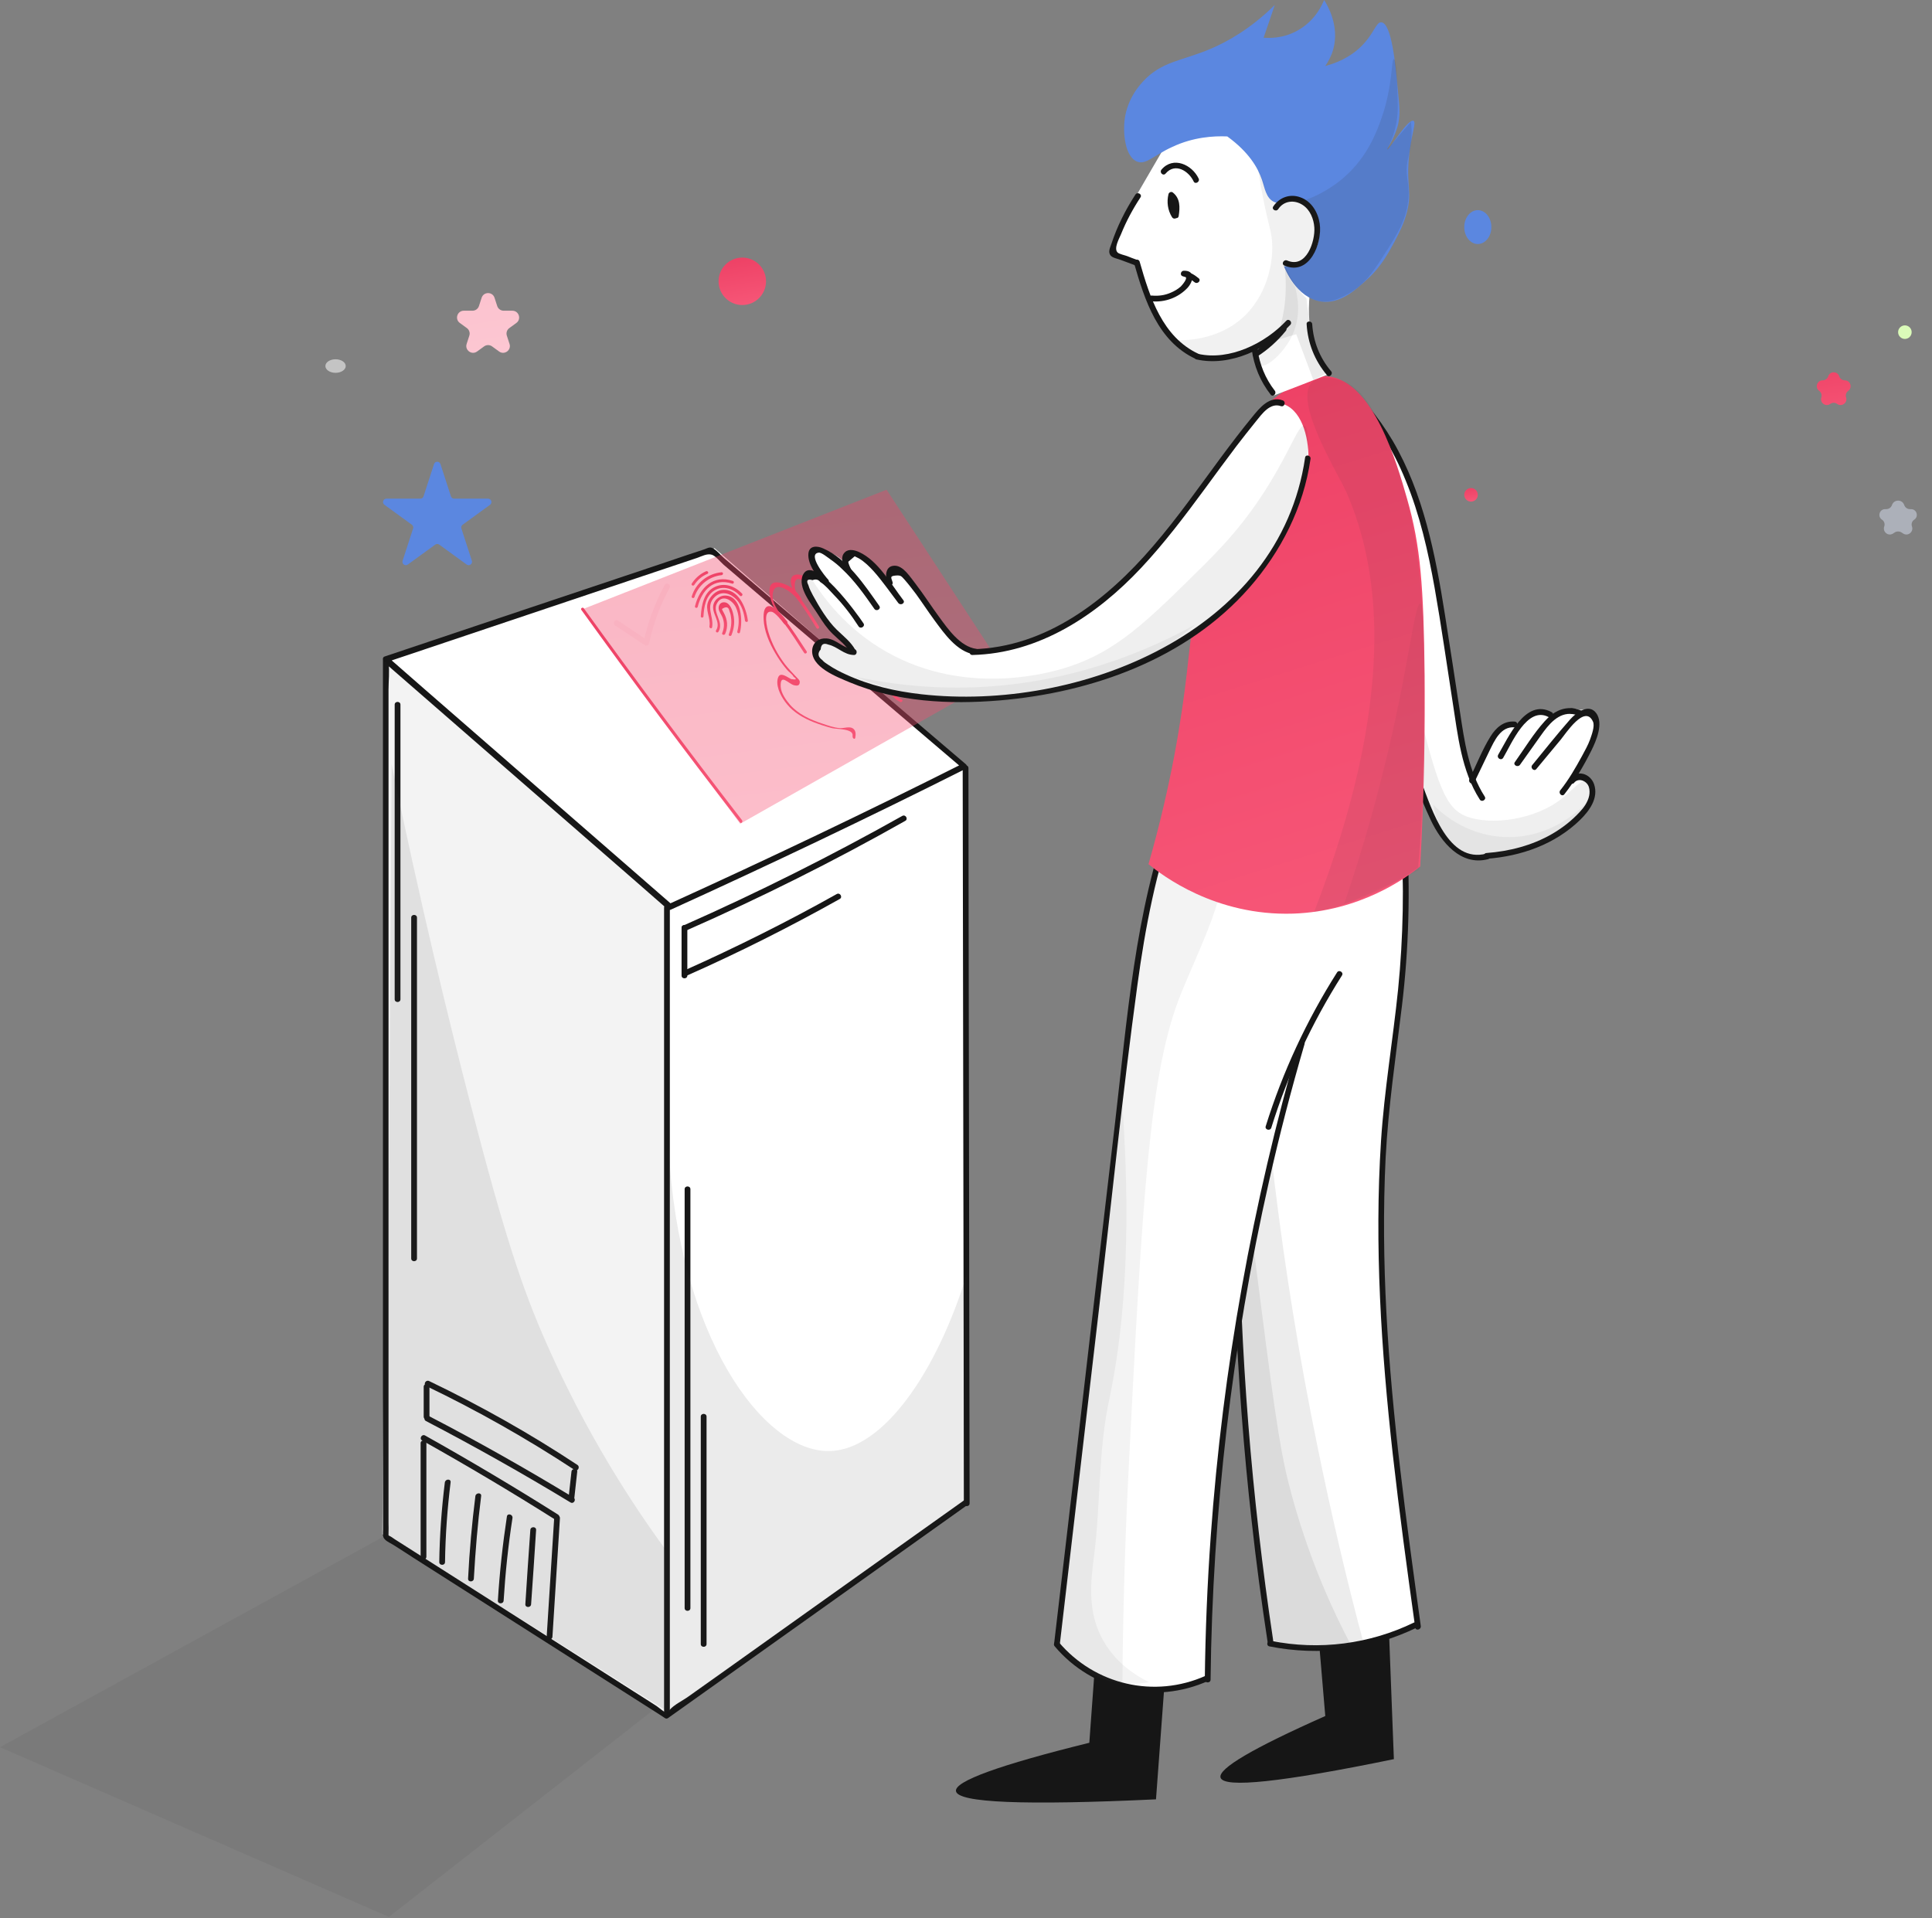 <svg width="285" height="283" viewBox="0 0 285 283" fill="none" xmlns="http://www.w3.org/2000/svg">
<rect x="0" y="0" width="285" height="283" fill="#808080" stroke="none"/>
<path opacity="0.07" d="M100.031 249.406C85.802 260.533 71.601 271.661 57.371 282.789C38.238 274.443 19.133 266.097 0 257.751C20.267 246.624 40.534 235.496 60.801 224.369C63.947 223.971 66.725 224.056 69.135 224.369C87.701 226.867 98.019 245.574 100.031 249.406Z" fill="#353535"/>
<path d="M57.258 97.51C56.975 140.459 56.691 183.38 56.408 226.329C70.354 235.129 84.3 243.929 98.246 252.729C113.042 242.311 127.838 231.893 142.663 221.446C142.578 185.31 142.465 149.145 142.38 113.009C130.049 102.307 117.747 91.577 105.417 80.875C89.345 86.41 73.302 91.946 57.258 97.51Z" fill="white"/>
<path d="M97.962 133.9C97.962 164.87 97.962 195.84 97.962 226.81C97.962 235.496 97.962 244.182 97.962 252.869C97.962 253.408 98.812 253.408 98.812 252.869C98.812 221.899 98.812 190.929 98.812 159.959C98.812 151.272 98.812 142.586 98.812 133.9C98.812 133.36 97.962 133.332 97.962 133.9Z" fill="#161616"/>
<path d="M142.011 113.291C142.067 141.536 142.096 169.809 142.152 198.054C142.152 205.974 142.181 213.866 142.181 221.786C142.181 222.325 143.031 222.325 143.031 221.786C142.974 193.541 142.946 165.267 142.889 137.023C142.889 129.103 142.861 121.211 142.861 113.291C142.833 112.752 141.982 112.752 142.011 113.291Z" fill="#161616"/>
<path d="M57.031 97.679C69.276 93.563 81.55 89.447 93.795 85.331C96.828 84.309 99.833 83.315 102.866 82.293C103.517 82.066 104.311 81.612 105.02 81.839C105.558 82.01 106.295 82.918 106.749 83.315C108.024 84.422 109.328 85.501 110.604 86.608C115.479 90.753 120.326 94.897 125.202 99.042C130.786 103.811 136.37 108.551 141.954 113.32C141.982 113.093 142.011 112.866 142.039 112.639C127.696 119.849 113.24 126.747 98.614 133.39C98.784 133.418 98.954 133.447 99.124 133.447C94.419 129.359 89.713 125.243 85.008 121.155C77.468 114.598 69.928 108.012 62.388 101.455C60.659 99.95 58.958 98.446 57.229 96.941C56.946 96.714 56.492 96.856 56.492 97.253C56.492 105.003 56.492 112.781 56.492 120.531C56.492 136.995 56.492 153.431 56.492 169.895C56.492 184.798 56.492 199.701 56.492 214.604C56.492 218.295 56.492 221.957 56.492 225.647C56.492 226.215 56.379 226.697 56.776 227.095C57.116 227.464 57.711 227.691 58.136 227.975C59.1 228.599 60.064 229.195 60.999 229.82C73.074 237.513 85.121 245.177 97.196 252.87C97.508 253.068 97.82 253.267 98.103 253.466C98.217 253.551 98.415 253.551 98.529 253.466C113.24 242.991 127.951 232.545 142.634 222.07C143.088 221.758 142.663 221.02 142.209 221.332C134.471 226.839 126.732 232.346 118.994 237.853C115.082 240.635 111.171 243.417 107.287 246.199C105.36 247.561 103.461 248.924 101.533 250.287C100.711 250.883 99.436 251.479 98.784 252.245C98.585 252.472 98.614 252.699 98.444 252.699C98.047 252.699 97.168 251.876 96.856 251.678C95.722 250.939 94.589 250.23 93.427 249.492C89.997 247.306 86.567 245.12 83.137 242.934C75.852 238.279 68.567 233.652 61.254 228.996C60.234 228.344 59.242 227.719 58.221 227.066C57.966 226.896 57.683 226.669 57.399 226.555C57.201 226.47 57.031 226.186 57.201 226.555C57.399 226.981 57.286 226.357 57.314 226.186C57.343 225.675 57.314 225.164 57.314 224.653C57.314 219.884 57.314 215.087 57.314 210.318C57.314 202.37 57.314 194.421 57.314 186.473C57.314 177.105 57.314 167.738 57.314 158.37C57.314 149.173 57.314 139.975 57.314 130.778C57.314 123.483 57.314 116.187 57.314 108.892C57.314 106.507 57.314 104.095 57.314 101.71C57.314 100.461 57.484 99.07 57.314 97.821C57.286 97.651 57.314 97.481 57.314 97.31C57.059 97.424 56.832 97.509 56.577 97.622C61.283 101.71 65.988 105.826 70.693 109.914C78.233 116.471 85.773 123.057 93.313 129.614C95.042 131.119 96.743 132.623 98.472 134.128C98.642 134.27 98.812 134.27 98.982 134.185C113.58 127.542 128.065 120.644 142.408 113.434C142.634 113.32 142.691 112.923 142.493 112.753C132.402 104.151 122.311 95.55 112.22 86.949C111.001 85.899 109.782 84.877 108.563 83.826C107.996 83.344 107.429 82.861 106.834 82.35C106.38 81.981 105.587 81.016 105.02 80.817C104.623 80.675 104.283 80.903 103.886 81.044C103.092 81.3 102.299 81.584 101.477 81.839C99.889 82.379 98.274 82.918 96.686 83.457C90.478 85.53 84.243 87.63 78.035 89.703C70.92 92.087 63.834 94.471 56.719 96.856C56.266 97.026 56.492 97.85 57.031 97.679Z" fill="#161616"/>
<path d="M62.899 229.651C62.899 224.059 62.899 218.495 62.899 212.903C62.899 212.363 62.049 212.363 62.049 212.903C62.049 218.495 62.049 224.059 62.049 229.651C62.049 230.19 62.899 230.19 62.899 229.651Z" fill="#161616"/>
<path d="M62.275 212.503C68.908 216.222 75.456 220.111 81.89 224.17C82.344 224.454 82.769 223.716 82.315 223.432C75.881 219.373 69.333 215.484 62.7 211.765C62.218 211.509 61.793 212.247 62.275 212.503Z" fill="#161616"/>
<path d="M81.749 223.972C81.38 229.791 81.011 235.639 80.643 241.458C80.615 241.998 81.465 241.998 81.493 241.458C81.862 235.639 82.23 229.791 82.599 223.972C82.627 223.433 81.777 223.433 81.749 223.972Z" fill="#161616"/>
<path d="M65.62 218.691C65.138 222.608 64.854 226.525 64.798 230.443C64.798 230.982 65.648 230.982 65.648 230.443C65.705 226.497 65.988 222.58 66.47 218.691C66.555 218.123 65.705 218.151 65.62 218.691Z" fill="#161616"/>
<path d="M70.126 220.707C69.616 224.767 69.248 228.826 69.049 232.885C69.021 233.425 69.871 233.425 69.9 232.885C70.126 228.826 70.467 224.738 70.977 220.707C71.062 220.168 70.212 220.168 70.126 220.707Z" fill="#161616"/>
<path d="M74.776 223.716C74.152 227.832 73.699 231.976 73.444 236.121C73.415 236.66 74.266 236.66 74.294 236.121C74.549 232.033 74.974 227.974 75.598 223.943C75.683 223.403 74.861 223.176 74.776 223.716Z" fill="#161616"/>
<path d="M78.233 225.703C77.978 229.365 77.723 232.999 77.496 236.661C77.468 237.2 78.318 237.2 78.347 236.661C78.602 232.999 78.857 229.365 79.084 225.703C79.112 225.164 78.262 225.164 78.233 225.703Z" fill="#161616"/>
<path d="M62.842 209.637C70.071 213.412 77.185 217.415 84.158 221.644C84.64 221.928 85.065 221.19 84.584 220.906C77.611 216.677 70.496 212.646 63.268 208.899C62.786 208.643 62.332 209.381 62.842 209.637Z" fill="#161616"/>
<path d="M63.352 208.984C63.352 207.508 63.352 206.06 63.352 204.584C63.352 204.045 62.502 204.045 62.502 204.584C62.502 206.06 62.502 207.508 62.502 208.984C62.502 209.552 63.352 209.552 63.352 208.984Z" fill="#161616"/>
<path d="M62.87 204.47C70.439 208.103 77.752 212.248 84.753 216.846C85.207 217.159 85.632 216.421 85.178 216.108C78.177 211.481 70.864 207.365 63.296 203.732C62.814 203.505 62.389 204.214 62.87 204.47Z" fill="#161616"/>
<path d="M84.299 217.103C84.157 218.38 84.016 219.686 83.874 220.963C83.817 221.503 84.668 221.503 84.724 220.963C84.866 219.686 85.008 218.38 85.15 217.103C85.206 216.563 84.356 216.563 84.299 217.103Z" fill="#161616"/>
<path d="M101.222 137.278C112.248 132.424 123.048 127.031 133.536 121.098C134.017 120.842 133.592 120.104 133.11 120.36C122.594 126.264 111.823 131.658 100.796 136.54C100.286 136.767 100.711 137.505 101.222 137.278Z" fill="#161616"/>
<path d="M100.542 136.853C100.542 139.209 100.542 141.565 100.542 143.921C100.542 144.46 101.392 144.46 101.392 143.921C101.392 141.565 101.392 139.209 101.392 136.853C101.392 136.313 100.542 136.313 100.542 136.853Z" fill="#161616"/>
<path d="M101.336 143.921C109.017 140.515 116.529 136.739 123.87 132.623C124.352 132.368 123.927 131.63 123.445 131.885C116.104 136.001 108.592 139.748 100.911 143.183C100.429 143.41 100.854 144.148 101.336 143.921Z" fill="#161616"/>
<path d="M100.995 175.431C100.995 196.04 100.995 216.648 100.995 237.229C100.995 237.768 101.846 237.768 101.846 237.229C101.846 216.62 101.846 196.011 101.846 175.431C101.846 174.892 100.995 174.892 100.995 175.431Z" fill="#161616"/>
<path d="M103.376 208.984C103.376 220.168 103.376 231.352 103.376 242.537C103.376 243.076 104.227 243.076 104.227 242.537C104.227 231.352 104.227 220.168 104.227 208.984C104.227 208.444 103.376 208.444 103.376 208.984Z" fill="#161616"/>
<path d="M58.222 103.952C58.222 118.43 58.222 132.935 58.222 147.413C58.222 147.952 59.072 147.952 59.072 147.413C59.072 132.935 59.072 118.43 59.072 103.952C59.072 103.413 58.222 103.413 58.222 103.952Z" fill="#161616"/>
<path d="M60.66 135.376C60.66 152.124 60.66 168.901 60.66 185.649C60.66 186.189 61.51 186.189 61.51 185.649C61.51 168.901 61.51 152.124 61.51 135.376C61.51 134.837 60.66 134.837 60.66 135.376Z" fill="#161616"/>
<path opacity="0.06" d="M56.578 97.481C56.578 140.543 56.578 183.606 56.578 226.669C70.524 235.469 84.442 244.269 98.388 253.068C98.388 213.185 98.388 173.302 98.388 133.39C84.442 121.439 70.524 109.46 56.578 97.481Z" fill="#353535"/>
<path opacity="0.1" d="M57.768 112.725C61.992 133.22 66.13 150.252 69.418 162.912C74.52 182.613 77.128 190.277 80.586 198.112C86.51 211.539 93.2 221.787 98.16 228.571C98.331 208.814 98.472 189.085 98.642 169.328C100.031 196.948 112.503 214.293 122.396 214.065C130.389 213.867 138.213 202.257 142.578 188.12C142.578 199.389 142.578 210.631 142.578 221.9C127.923 232.119 113.269 242.367 98.642 252.586C84.781 243.872 70.92 235.128 57.059 226.414C57.286 188.517 57.513 150.621 57.768 112.725Z" fill="#353535"/>
<path opacity="0.39" d="M148.445 99.297C135.35 106.706 122.283 114.115 109.187 121.524C101.42 110.992 93.625 100.432 85.859 89.901C100.825 84.025 115.82 78.12 130.786 72.244C136.682 81.271 142.578 90.27 148.445 99.297Z" fill="url(#paint0_linear_3004_1043)"/>
<g opacity="0.39">
<g opacity="0.39">
<path opacity="0.39" d="M90.763 92.286C92.208 93.251 93.654 94.216 95.128 95.181C95.355 95.323 95.695 95.181 95.752 94.926C96.375 92.03 97.367 89.305 98.784 86.722C99.04 86.24 98.303 85.814 98.048 86.296C96.602 88.965 95.582 91.775 94.93 94.727C95.128 94.642 95.355 94.557 95.553 94.472C94.108 93.507 92.662 92.541 91.188 91.576C90.734 91.236 90.309 91.974 90.763 92.286Z" fill="url(#paint1_linear_3004_1043)"/>
</g>
</g>
<path d="M102.412 86.295C102.894 85.557 103.546 84.989 104.368 84.648C104.623 84.535 104.396 84.166 104.141 84.279C103.262 84.677 102.554 85.301 102.044 86.096C101.902 86.323 102.27 86.522 102.412 86.295Z" fill="url(#paint2_linear_3004_1043)"/>
<path d="M102.441 88.084C103.008 86.324 104.595 85.047 106.438 84.848C106.721 84.82 106.721 84.394 106.438 84.422C104.397 84.621 102.668 85.984 102.044 87.971C101.959 88.226 102.356 88.34 102.441 88.084Z" fill="url(#paint3_linear_3004_1043)"/>
<path d="M102.922 89.531C103.546 87.033 105.303 85.216 107.996 86.096C108.251 86.181 108.365 85.784 108.11 85.699C105.218 84.734 103.206 86.692 102.526 89.418C102.441 89.673 102.837 89.787 102.922 89.531Z" fill="url(#paint4_linear_3004_1043)"/>
<path d="M103.773 90.922C103.858 89.531 104.085 87.884 105.417 87.09C106.721 86.323 108.195 86.862 109.159 87.884C109.357 88.083 109.641 87.771 109.471 87.572C108.45 86.493 106.948 85.926 105.531 86.55C103.83 87.288 103.49 89.219 103.377 90.893C103.348 91.177 103.773 91.177 103.773 90.922Z" fill="url(#paint5_linear_3004_1043)"/>
<path d="M105.049 92.541C105.333 90.923 104 89.447 105.446 88.056C106.495 87.062 107.827 87.573 108.677 88.481C109.443 89.333 109.754 90.44 109.896 91.547C109.924 91.803 110.35 91.831 110.321 91.547C110.095 89.674 108.904 86.721 106.466 87.034C105.588 87.147 104.822 87.914 104.482 88.709C103.944 89.986 104.879 91.121 104.652 92.399C104.596 92.683 105.021 92.796 105.049 92.541Z" fill="url(#paint6_linear_3004_1043)"/>
<path d="M105.984 93.193C106.863 91.746 105.02 90.355 105.757 89.02C106.522 87.573 108.025 88.538 108.535 89.56C109.073 90.695 109.073 91.973 108.762 93.165C108.705 93.42 109.102 93.534 109.159 93.278C109.584 91.632 109.414 87.97 107.033 87.856C106.267 87.828 105.502 88.368 105.275 89.077C104.822 90.44 106.437 91.689 105.644 92.966C105.474 93.222 105.842 93.449 105.984 93.193Z" fill="url(#paint7_linear_3004_1043)"/>
<path d="M106.976 93.506C107.43 92.428 107.316 91.406 106.778 90.412C106.664 90.242 106.579 90.043 106.494 89.844C107.118 89.419 107.486 89.532 107.6 90.128C107.713 90.412 107.798 90.696 107.826 91.008C107.968 91.888 107.826 92.74 107.515 93.563C107.401 93.819 107.826 93.932 107.911 93.677C108.308 92.683 108.422 91.633 108.167 90.611C108.025 89.958 107.656 88.879 106.834 88.851C106.296 88.823 105.984 89.248 106.012 89.759C106.041 90.213 106.381 90.611 106.551 91.008C106.891 91.803 106.863 92.626 106.523 93.421C106.466 93.648 106.863 93.762 106.976 93.506Z" fill="url(#paint8_linear_3004_1043)"/>
<path d="M126.166 108.835C126.252 108.324 126.28 107.756 125.798 107.444C125.316 107.132 124.494 107.444 123.927 107.416C123.02 107.359 122.113 107.018 121.263 106.734C119.534 106.167 117.776 105.372 116.529 103.952C115.962 103.299 115.225 102.249 115.168 101.341C115.055 99.212 116.274 100.858 117.124 101.085C117.578 101.199 117.946 101.17 117.975 100.659C118.003 100.319 117.72 100.149 117.493 99.893C116.897 99.269 116.331 98.672 115.792 97.991C114.715 96.572 113.865 94.982 113.354 93.279C113.156 92.626 112.504 90.071 113.779 90.242C114.375 90.298 115.395 91.689 115.764 92.143C115.877 92.03 115.962 91.945 116.075 91.831C115.253 90.781 113.893 89.22 113.978 87.8C114.12 85.075 117.266 87.687 117.833 88.68C117.946 88.595 118.06 88.51 118.173 88.425C117.805 87.999 117.238 87.176 117.238 86.551C117.181 84.82 118.145 85.472 118.825 85.927C119.732 86.551 120.384 87.516 121.036 88.396C121.206 88.624 121.518 88.425 121.404 88.169C121.206 87.8 121.064 87.403 120.951 86.977C120.696 86.438 120.923 86.154 121.688 86.097C122.737 85.558 122.652 85.7 123.332 86.438C124.097 87.261 124.693 88.226 125.316 89.163C126.337 90.752 127.499 92.172 128.633 93.648C129.37 94.613 129.965 95.635 130.277 96.827C130.588 97.991 130.56 99.183 130.73 100.347C130.929 101.71 131.495 102.93 132.799 103.555C133.054 103.668 133.253 103.299 133.026 103.186C130.362 101.908 131.297 97.736 130.22 95.351C129.738 94.272 129.001 93.336 128.236 92.427C127.244 91.235 126.422 90.014 125.571 88.709C124.749 87.431 123.304 84.706 121.546 84.649C119.59 84.593 120.611 87.346 121.036 88.283C121.149 88.198 121.291 88.141 121.404 88.056C120.696 87.062 118.853 84.28 117.238 84.82C115.82 85.302 117.351 87.971 117.89 88.595C118.06 88.794 118.343 88.538 118.23 88.34C117.72 87.46 117.011 86.75 116.104 86.324C115.537 86.069 114.346 85.615 113.808 86.182C113.269 86.75 113.553 87.999 113.779 88.652C114.176 89.901 114.998 90.98 115.82 92.001C115.99 92.229 116.274 91.916 116.132 91.689C115.679 91.121 114.176 89.134 113.241 89.447C112.447 89.731 112.646 91.434 112.702 91.973C112.929 93.705 113.779 95.436 114.687 96.884C115.112 97.565 115.594 98.218 116.104 98.814C116.359 99.127 116.897 99.467 117.068 99.836C117.606 100.205 117.493 100.319 116.699 100.177C116.472 100.035 116.217 99.921 115.99 99.779C115.282 99.41 114.828 99.41 114.687 100.319C114.516 101.539 115.367 103.016 116.104 103.896C117.124 105.145 118.542 105.939 120.016 106.536C120.894 106.876 121.83 107.188 122.737 107.416C123.417 107.586 125.911 107.472 125.77 108.523C125.713 109.005 126.138 109.119 126.166 108.835Z" fill="url(#paint9_linear_3004_1043)"/>
<path d="M115.423 91.661C116.613 93.108 117.577 94.755 118.626 96.316C118.768 96.543 119.136 96.316 118.994 96.089C117.917 94.499 116.925 92.825 115.706 91.348C115.536 91.15 115.253 91.434 115.423 91.661Z" fill="url(#paint10_linear_3004_1043)"/>
<path d="M117.181 87.772C118.343 89.361 119.42 90.979 120.44 92.654C120.582 92.881 120.951 92.683 120.809 92.427C119.788 90.752 118.711 89.134 117.549 87.544C117.407 87.346 117.039 87.544 117.181 87.772Z" fill="url(#paint11_linear_3004_1043)"/>
<path d="M85.745 89.957C93.37 100.545 101.165 111.02 109.159 121.325C109.329 121.552 109.612 121.239 109.471 121.012C101.505 110.708 93.739 100.29 86.114 89.73C85.972 89.531 85.604 89.73 85.745 89.957Z" fill="url(#paint12_linear_3004_1043)"/>
<path d="M194.139 237.087C194.592 242.452 195.046 247.788 195.499 253.153C184.813 257.894 179.654 260.931 180.051 262.237C180.533 263.827 189.065 262.919 205.619 259.512C205.279 250.428 204.91 241.316 204.57 232.232C201.112 233.85 197.625 235.469 194.139 237.087Z" fill="#161616"/>
<path d="M204.542 122.006C206.157 123.085 206.441 125.498 207.008 130.295C207.291 132.595 207.433 135.433 206.724 143.666C206.639 144.546 206.412 147.356 205.704 153.402C204.683 162.259 204.4 163.309 204.116 167.056C203.89 169.98 203.748 173.074 203.833 179.717C203.918 186.047 204.003 194.705 204.995 206.769C205.732 215.711 206.979 226.839 209.219 239.613C207.008 240.777 204.938 241.486 203.266 241.941C199.553 242.934 196.548 242.963 193.969 242.963C191.503 242.963 189.348 242.764 187.591 242.537C186.769 238.25 185.692 231.807 184.841 223.915C184.388 219.827 184.104 215.314 183.538 206.457C182.744 194.052 182.347 187.864 182.234 182.612C182.177 180.285 182.177 178.354 182.517 162.401C183.027 138.471 183.226 135.547 185.72 131.715C190.681 124.05 200.743 119.452 204.542 122.006Z" fill="white"/>
<path d="M206.668 122.801C207.15 130.523 207.008 138.244 206.243 145.937C205.477 153.431 204.202 160.84 203.72 168.334C202.728 183.72 203.748 199.19 205.449 214.491C206.413 223.035 207.575 231.58 208.765 240.096C208.851 240.635 209.673 240.408 209.588 239.869C207.462 224.511 205.336 209.126 204.514 193.627C204.117 186.047 204.032 178.411 204.4 170.832C204.797 163.281 205.903 155.872 206.81 148.378C207.83 139.89 208.057 131.318 207.518 122.773C207.49 122.234 206.64 122.234 206.668 122.801Z" fill="#161616"/>
<path d="M182.092 159.789C181.412 181.363 182.234 202.965 184.643 224.426C185.295 230.387 186.089 236.32 186.996 242.253C187.081 242.792 187.903 242.565 187.818 242.026C184.615 220.821 182.914 199.389 182.744 177.928C182.688 171.882 182.773 165.835 182.971 159.789C182.971 159.221 182.121 159.221 182.092 159.789Z" fill="#161616"/>
<path d="M187.251 242.877C194.621 244.353 202.246 243.388 209.02 240.095C209.502 239.868 209.077 239.13 208.595 239.357C202.047 242.537 194.621 243.502 187.478 242.054C186.939 241.941 186.712 242.764 187.251 242.877Z" fill="#161616"/>
<path opacity="0.09" d="M185.012 138.782C184.246 144.147 183.538 150.25 183.056 157.007C182.772 160.697 182.375 167.027 182.319 174.975C182.262 181.589 182.517 187.182 183.056 198.139C183.651 210.516 183.963 216.846 184.785 223.744C185.72 231.692 186.882 238.164 187.733 242.451C189.717 242.877 192.438 243.189 195.613 242.933C197.71 242.763 199.525 242.366 201.027 241.94C198.617 232.913 196.407 223.46 194.394 213.61C188.867 186.699 186.089 161.52 185.012 138.782Z" fill="#353535"/>
<path opacity="0.09" d="M182.801 166.631C184.02 176.793 185.097 185.536 186.004 192.491C188.328 210.687 189.065 215.257 190.681 221.048C193.345 230.643 196.832 238.052 199.298 242.707C197.569 243.133 194.763 243.587 191.418 242.963C189.859 242.679 188.527 242.197 187.478 241.742C186.316 234.844 185.324 227.606 184.53 220.083C182.461 200.695 182.149 182.755 182.801 166.631Z" fill="#353535"/>
<path d="M161.91 240.122C161.513 245.771 161.116 251.448 160.691 257.097C147.369 260.39 140.821 262.775 141.019 264.223C141.246 265.954 151.082 266.352 170.527 265.443C171.122 257.268 171.746 249.064 172.341 240.889C168.855 240.605 165.368 240.349 161.91 240.122Z" fill="#161616"/>
<path d="M173.674 123.085C172.001 124.873 170.896 127.144 170.896 127.144C170.215 128.535 169.79 129.727 169.62 130.692C169.308 132.821 168.855 135.774 168.345 139.294C167.239 146.986 166.474 153.004 166.077 156.24C164.66 167.453 163.866 174.72 162.279 188.147C159.926 207.99 159.246 212.276 157.488 228.4C156.836 234.389 156.298 239.329 155.958 242.565C156.439 243.331 157.261 244.41 158.565 245.375C158.877 245.602 159.472 246.028 161.258 246.879C162.902 247.646 164.575 248.327 165.312 248.583C169.705 250.002 177.642 247.873 178.067 247.759C178.067 244.665 178.124 240.492 178.351 235.525C178.436 233.538 178.719 228.173 179.825 217.868C180.817 208.642 181.582 201.347 183.311 191.525C184.558 184.343 185.777 178.865 186.883 174.096C188.555 166.602 190.199 160.215 191.56 155.247C193.515 151.415 195.471 147.582 197.427 143.75C197.994 142.927 203.181 135.234 200.233 128.251C195.811 117.634 177.33 119.167 173.674 123.085Z" fill="white"/>
<path d="M172.71 119.961C167.409 134.552 166.275 150.306 164.49 165.607C162.562 182.014 160.635 198.422 158.736 214.858C157.658 224.055 156.581 233.253 155.504 242.421C155.447 242.961 156.298 242.961 156.355 242.421C158.254 226.099 160.181 209.777 162.08 193.454C163.951 177.416 165.595 161.349 167.778 145.367C168.94 136.823 170.556 128.307 173.532 120.188C173.702 119.677 172.88 119.45 172.71 119.961Z" fill="#161616"/>
<path d="M197.229 143.466C192.75 150.535 189.207 158.142 186.713 166.148C186.543 166.659 187.365 166.886 187.535 166.375C190.001 158.455 193.516 150.904 197.966 143.892C198.249 143.438 197.512 142.984 197.229 143.466Z" fill="#161616"/>
<path d="M191.617 153.771C184.757 177.502 180.363 201.943 178.606 226.583C178.096 233.651 177.812 240.719 177.727 247.788C177.727 248.327 178.578 248.327 178.578 247.788C178.861 223.063 181.752 198.395 187.195 174.294C188.725 167.481 190.483 160.725 192.439 154.026C192.58 153.487 191.787 153.26 191.617 153.771Z" fill="#161616"/>
<path d="M155.589 242.875C161.173 249.489 170.385 251.505 178.265 247.957C178.776 247.729 178.322 246.991 177.84 247.218C170.3 250.596 161.513 248.553 156.184 242.251C155.816 241.853 155.22 242.45 155.589 242.875Z" fill="#161616"/>
<path opacity="0.06" d="M179.342 125.496C182.715 128.59 177.386 138.781 174.183 146.673C169.506 158.198 168.514 177.245 166.558 215.397C166.133 223.459 165.68 234.757 165.566 248.411C164.574 248.269 163.384 247.985 162.137 247.417C158.82 245.97 156.893 243.557 155.986 242.251C156.779 236.602 157.913 228.058 159.189 217.611C162.108 193.653 162.703 183.831 164.858 166.629C166.077 156.892 167.976 142.926 171.009 125.979C170.98 125.979 170.98 125.979 179.342 125.496Z" fill="#353535"/>
<path opacity="0.06" d="M165.566 162.938C167.069 184.199 165.481 197.796 163.611 206.54C161.995 214.034 162.363 221.84 161.4 229.448C160.918 233.166 160.266 237.85 162.874 242.25C164.744 245.401 167.522 247.189 169.506 248.155C168.344 248.382 165.311 248.808 161.881 247.417C158.537 246.054 156.666 243.726 155.986 242.733C157.346 230.924 158.763 219.087 160.152 207.278C161.938 192.46 163.752 177.699 165.566 162.938Z" fill="#353535"/>
<path d="M198.051 57.88C197.456 58.221 197.711 61.542 198.25 68.1C198.307 68.639 198.335 69.263 198.42 70.115C198.618 72.045 198.873 73.919 199.185 75.934C201.538 91.235 204.883 102.59 204.883 102.59C206.498 108.068 208.794 114.824 212.054 122.347C212.593 123.312 213.67 124.873 215.484 125.782C217.44 126.775 219.197 126.491 221.805 126.009C226.851 125.072 230.082 122.773 231.244 121.864C232.945 120.558 235.184 118.827 234.986 116.811C234.901 116.102 234.504 115.051 233.625 114.739C232.86 114.455 231.896 114.824 231.244 115.647C232.576 113.802 233.512 112.099 234.135 110.822C235.581 107.869 235.581 106.848 235.269 106.11C235.212 105.996 234.872 105.201 234.135 104.832C233.937 104.747 233.54 104.577 232.265 104.832C230.762 105.116 230.535 105.485 229.572 105.513C228.665 105.542 228.381 105.23 227.701 105.173C226.822 105.088 225.518 105.428 223.761 107.472C223.477 107.245 223.052 106.989 222.514 107.018C221.607 107.046 220.898 107.898 219.084 111.049C218.517 112.014 217.808 113.291 217.015 114.853C216.618 113.093 216.023 110.368 215.342 107.046C213.018 95.351 213.358 93.08 211.601 84.535C209.135 72.386 206.527 67.305 204.231 63.87C202.02 60.407 199.1 57.256 198.051 57.88Z" fill="white"/>
<path d="M198.136 58.504C199.412 57.908 200.942 60.179 201.623 61.002C202.473 62.053 203.267 63.131 203.975 64.267C205.308 66.339 206.413 68.553 207.349 70.853C209.446 75.934 210.665 81.327 211.629 86.721C212.621 92.341 213.415 97.99 214.293 103.611C215.059 108.493 215.569 113.688 218.29 117.946C218.573 118.4 219.31 117.975 219.027 117.52C216.618 113.773 216.022 109.317 215.37 105.03C214.633 100.204 213.896 95.379 213.131 90.553C211.742 81.781 209.985 72.783 205.449 65.033C204.372 63.217 203.153 61.485 201.793 59.867C200.772 58.703 199.44 56.971 197.739 57.766C197.201 57.993 197.626 58.731 198.136 58.504Z" fill="#161616"/>
<path d="M197.966 70.455C198.958 79.198 200.545 87.856 202.756 96.372C204.911 104.661 207.433 113.205 211.062 120.983C212.592 124.219 215.483 127.796 219.508 126.746C220.047 126.604 219.82 125.781 219.282 125.923C213.641 127.427 211.203 119.337 209.729 115.505C207.915 110.736 206.3 105.91 204.882 101.027C201.991 91.035 199.979 80.816 198.788 70.483C198.76 69.915 197.909 69.887 197.966 70.455Z" fill="#161616"/>
<path d="M217.496 115.391C218.233 113.887 218.942 112.354 219.679 110.849C220.444 109.288 221.379 107.102 223.449 107.301C223.987 107.358 223.987 106.506 223.449 106.449C221.833 106.307 220.671 107.358 219.877 108.635C218.658 110.594 217.78 112.865 216.759 114.937C216.532 115.448 217.241 115.874 217.496 115.391Z" fill="#161616"/>
<path d="M221.748 111.787C222.967 109.743 225.292 104.066 228.466 105.797C228.948 106.053 229.373 105.315 228.892 105.059C225.008 102.93 222.485 108.863 221.012 111.333C220.728 111.844 221.465 112.27 221.748 111.787Z" fill="#161616"/>
<path d="M224.214 112.837C225.234 111.389 226.283 109.941 227.304 108.494C228.409 106.932 229.883 105.03 232.037 105.343C232.576 105.428 232.803 104.605 232.264 104.519C230.478 104.236 229.033 105.087 227.871 106.393C226.226 108.21 224.894 110.424 223.477 112.411C223.137 112.837 223.874 113.263 224.214 112.837Z" fill="#161616"/>
<path d="M226.624 113.461C227.843 112.013 229.033 110.537 230.252 109.09C230.961 108.238 233.795 103.838 234.986 106.45C235.298 107.102 234.787 108.437 234.561 109.09C234.249 109.941 233.795 110.736 233.37 111.531C232.406 113.291 231.414 115.022 230.167 116.584C229.827 117.009 230.422 117.606 230.762 117.18C232.321 115.193 233.625 112.979 234.759 110.708C235.468 109.288 236.573 106.705 235.468 105.201C234.362 103.696 232.463 105.172 231.613 106.137C229.685 108.323 227.871 110.622 226.029 112.865C225.688 113.262 226.284 113.859 226.624 113.461Z" fill="#161616"/>
<path d="M231.839 105.314C232.264 105.37 232.661 105.484 233.058 105.626C233.285 105.711 233.511 105.541 233.568 105.342C233.625 105.087 233.483 104.916 233.285 104.831C232.831 104.661 232.349 104.547 231.839 104.49C231.612 104.462 231.414 104.718 231.414 104.916C231.414 105.143 231.612 105.285 231.839 105.314Z" fill="#161616"/>
<path d="M232.208 115.478C232.86 114.655 234.135 115.222 234.39 116.131C234.504 116.528 234.504 117.011 234.419 117.408C234.22 118.345 233.625 119.168 232.973 119.849C231.811 121.099 230.422 122.177 228.948 123.029C226 124.732 222.655 125.584 219.282 125.839C218.744 125.868 218.744 126.719 219.282 126.691C224.384 126.322 229.401 124.562 233.115 120.928C234.475 119.594 235.836 117.72 235.156 115.705C234.645 114.172 232.718 113.462 231.612 114.853C231.244 115.308 231.868 115.904 232.208 115.478Z" fill="#161616"/>
<path opacity="0.08" d="M198.392 58.363C199.015 60.606 199.922 64.069 200.971 68.327C203.664 79.37 205.421 88.652 208.709 102.334C212.026 116.13 213.273 119.253 216.334 120.445C219.736 121.751 226.454 121.098 230.649 117.606C231.981 116.499 233.313 114.91 233.994 115.279C234.702 115.676 234.504 118.004 233.597 119.792C231.896 123.199 227.899 124.363 224.044 125.47C220.898 126.378 219.311 126.832 217.327 126.236C214.407 125.356 212.735 122.915 211.912 121.723C210.892 120.218 210.722 119.338 209.333 115.506C207.916 111.56 207.802 111.674 206.754 108.778C204.656 103.016 203.409 97.963 202.615 94.812C200.999 88.34 199.525 82.35 198.732 74.26C198.392 70.229 198.108 64.807 198.392 58.363Z" fill="#353535"/>
<path opacity="0.06" d="M211.43 118.712C212.224 119.535 215.965 123.254 222.003 123.481C228.863 123.737 233.228 119.252 233.88 118.57C233.143 119.819 231.697 121.806 229.231 123.339C227.672 124.333 226.34 124.73 224.838 125.156C220.954 126.292 218.432 127.001 216.051 125.923C212.422 124.304 211.572 119.507 211.43 118.712Z" fill="#353535"/>
<path d="M195.953 55.524C192.92 55.155 190.057 57.227 188.498 58.363C184.161 61.514 182.489 65.97 181.723 67.9C177.046 79.624 175.686 93.818 175.09 99.154C174.325 105.854 172.823 115.619 169.421 127.484C171.406 129.102 179.257 135.149 190.766 134.78C200.601 134.439 207.319 129.585 209.502 127.825C210.126 116.442 210.211 106.847 210.154 99.665C210.012 86.551 209.559 80.533 207.575 73.606C206.044 68.269 202.614 56.319 195.953 55.524Z" fill="url(#paint13_linear_3004_1043)"/>
<path opacity="0.08" d="M193.544 56.404C190.709 59.186 197.484 70.03 198.589 72.556C203.692 84.195 206.044 103.015 193.856 134.524C195.528 134.212 197.399 133.758 199.383 133.048C203.521 131.629 206.781 129.699 209.162 127.995C209.361 125.923 209.616 123.141 209.814 119.848C210.126 114.597 210.154 110.282 210.126 106.649C210.069 95.578 210.041 90.042 209.162 82.69C208.709 79.028 207.717 72.187 204.429 64.437C202.473 59.867 200.46 56.688 197.257 55.95C196.86 55.836 194.649 55.325 193.544 56.404Z" fill="#353535"/>
<path opacity="0.05" d="M209.502 89.02C208.936 88.963 208.199 94.158 206.895 100.914C204.145 115.136 200.715 126.235 198.278 133.36C199.893 132.736 201.594 132.026 203.323 131.231C205.449 130.266 207.462 129.272 209.361 128.307C210.58 95.776 210.154 89.077 209.502 89.02Z" fill="#353535"/>
<path d="M189.462 59.667C188.555 59.298 187.704 59.355 187.194 59.44C186.344 60.462 185.012 62.08 183.396 64.067C176.281 72.952 175.658 75.024 170.697 80.702C165.935 86.152 162.647 88.707 160.209 90.353C157.46 92.198 155.419 93.135 154.795 93.419C150.288 95.434 146.207 96.059 143.514 96.286C142.692 95.889 141.501 95.236 140.311 94.157C138.78 92.738 138.071 91.375 137.334 90.126C134.528 85.386 133.763 84.023 132.714 84.051C132.346 84.051 131.75 84.25 131.013 85.357C130.73 85.159 130.248 84.79 129.71 84.307C128.377 83.115 128.009 82.405 126.903 81.922C126.421 81.724 125.798 81.44 125.259 81.752C124.721 82.064 124.607 82.802 124.579 82.973C124.097 82.462 122.935 81.412 121.291 81.326C120.837 81.298 120.185 81.269 119.874 81.667C119.392 82.235 119.845 83.597 121.036 85.017C120.752 84.931 119.392 84.477 118.825 85.102C118.201 85.755 118.853 87.202 119.278 88.139C120.129 90.041 121.234 91.006 123.53 93.561C124.466 94.611 125.203 95.463 125.684 96.002C125.203 95.945 124.437 95.832 123.587 95.491C122.311 94.98 121.886 94.384 121.319 94.555C120.696 94.753 120.355 95.803 120.469 96.627C120.611 97.564 121.489 98.131 122.028 98.444C125.288 100.431 129.313 101.424 130.56 101.736C133.65 102.503 135.209 102.872 136.371 103.014C138.383 103.269 140.396 103.383 143.4 103.241C151.734 102.843 158.225 101.14 159.614 100.771C162.619 99.976 165.255 99.267 168.571 97.762C171.661 96.371 178.464 93.22 184.416 86.095C187.676 82.206 189.065 78.999 191.871 72.612C192.211 71.817 192.892 70.255 193.005 68.155C193.147 65.203 192.325 60.803 189.462 59.667Z" fill="white"/>
<path d="M189.236 59.071C187.28 58.333 185.806 60.178 184.701 61.541C183.113 63.471 181.611 65.458 180.109 67.473C176.849 71.873 173.702 76.387 170.103 80.56C163.3 88.508 154.342 95.519 143.429 95.775C142.891 95.775 142.891 96.626 143.429 96.626C153.294 96.399 161.797 90.751 168.345 83.767C171.747 80.134 174.751 76.16 177.699 72.157C179.258 70.028 180.817 67.899 182.405 65.799C183.34 64.578 184.304 63.357 185.267 62.165C186.146 61.086 187.365 59.326 188.981 59.922C189.519 60.064 189.718 59.241 189.236 59.071Z" fill="#161616"/>
<path d="M192.523 67.502C188.781 93.277 159.132 105.029 135.917 102.417C132.119 101.992 128.264 101.112 124.777 99.494C123.899 99.096 123.02 98.642 122.226 98.103C121.886 97.876 121.546 97.677 121.291 97.365C120.639 96.882 120.582 96.371 121.064 95.803C121.121 95.037 121.489 94.81 122.198 95.094C123.587 95.406 124.465 96.598 125.968 96.627C126.506 96.627 126.506 95.775 125.968 95.775C124.437 95.747 123.445 94.299 121.943 94.185C120.866 94.1 119.958 94.696 119.817 95.803C119.533 98.415 123.473 99.863 125.344 100.658C132.289 103.553 140.055 103.95 147.454 103.326C161.116 102.162 175.034 97.223 184.275 86.72C188.98 81.355 192.296 74.826 193.317 67.729C193.43 67.189 192.608 66.962 192.523 67.502Z" fill="#161616"/>
<path d="M126.195 95.917C125.515 94.668 124.438 93.873 123.446 92.908C122.028 91.517 120.866 89.558 119.902 87.798C119.647 87.315 119.392 86.833 119.25 86.322C118.882 85.612 119.109 85.357 119.874 85.584C120.356 85.385 120.724 85.499 121.008 85.868C121.716 86.293 122.397 87.117 122.964 87.713C124.353 89.132 125.571 90.722 126.649 92.397C126.932 92.851 127.669 92.425 127.386 91.971C126.535 90.665 119.987 81.581 118.457 84.789C117.55 86.634 119.817 89.274 120.696 90.694C121.348 91.715 121.972 92.681 122.85 93.532C123.786 94.441 124.834 95.179 125.486 96.371C125.713 96.825 126.45 96.399 126.195 95.917Z" fill="#161616"/>
<path d="M122.142 85.471C121.773 85.102 119.024 81.724 120.781 81.525C121.178 81.468 122.198 82.32 122.539 82.547C123.106 82.944 123.672 83.399 124.183 83.91C126.053 85.641 127.527 87.742 128.973 89.814C129.285 90.268 130.022 89.842 129.71 89.388C127.527 86.294 125.033 82.49 121.433 80.901C120.554 80.503 119.364 80.446 119.251 81.667C119.109 83.228 120.498 85.102 121.518 86.095C121.943 86.464 122.539 85.868 122.142 85.471Z" fill="#161616"/>
<path d="M125.572 84.052C125.487 83.882 125.09 83.059 125.146 82.86C125.458 82.605 125.77 82.321 126.082 82.065C126.28 82.179 126.507 82.264 126.705 82.377C127.527 82.86 128.236 83.57 128.888 84.279C130.192 85.755 131.326 87.402 132.516 88.963C132.856 89.389 133.593 88.963 133.253 88.537C131.439 86.181 129.568 82.746 126.734 81.441C126.11 81.157 125.231 80.93 124.665 81.441C123.814 82.179 124.438 83.513 124.778 84.308C124.948 84.79 125.77 84.563 125.572 84.052Z" fill="#161616"/>
<path d="M131.666 85.868C131.439 85.159 131.241 84.988 132.148 84.903C132.942 84.846 132.97 85.017 133.452 85.528C134.047 86.209 134.586 86.919 135.124 87.628C136.031 88.877 136.882 90.183 137.817 91.46C139.263 93.419 141.162 96.173 143.77 96.542C144.308 96.627 144.535 95.804 143.996 95.719C141.644 95.378 139.858 92.823 138.554 91.035C137.363 89.417 136.258 87.685 135.039 86.095C134.33 85.215 133.253 83.399 131.921 83.455C130.504 83.512 130.589 85.13 130.901 86.095C131.014 86.606 131.836 86.379 131.666 85.868Z" fill="#161616"/>
<path opacity="0.08" d="M192.41 62.79C191.73 62.591 190.624 65.487 188.498 69.234C185.012 75.422 181.497 79.481 177.784 83.172C168.968 91.915 164.546 96.315 156.836 98.614C154.087 99.437 141.388 102.844 129.653 95.492C124.097 92 120.894 87.43 119.278 84.648C118.995 84.932 118.655 85.357 118.598 85.925C118.485 86.748 119.023 87.373 119.647 88.225C120.497 89.445 120.554 89.757 120.866 90.382C120.866 90.382 121.121 90.836 121.489 91.347C122.453 92.681 125.855 95.775 125.628 96.088C125.543 96.201 124.891 95.889 123.559 95.293C122.255 94.697 122.028 94.526 121.603 94.612C120.837 94.754 120.072 95.605 120.1 96.457C120.129 97.223 120.781 97.734 121.376 98.188C122.056 98.728 122.708 98.926 122.878 98.983C125.373 99.835 125.996 100.402 128.179 101.055C134.557 102.957 141.756 103.128 141.756 103.128C152.329 103.383 160.436 100.715 162.137 100.119C165.652 98.926 172.54 96.513 179.513 90.552C182.971 87.6 188.243 83.001 191.021 75.337C193.147 69.518 193.374 63.045 192.41 62.79Z" fill="#353535"/>
<path opacity="0.06" d="M126.081 99.807C130.617 100.801 136.144 101.539 142.437 101.425C157.828 101.141 169.705 95.805 176.395 92.086C172.823 95.038 166.785 99.268 158.31 101.652C143.315 105.882 130.645 101.596 126.081 99.807Z" fill="#353535"/>
<path d="M172.455 20.552C172.426 20.608 171.434 22.283 169.478 25.661C167.211 29.55 166.275 31.168 165.34 33.468C164.688 35.086 164.263 36.42 164.008 37.328C165.255 37.839 166.502 38.35 167.749 38.861C168.09 41.643 168.912 43.772 169.564 45.106C170.612 47.264 172.115 50.415 175.516 51.947C176.026 52.175 177.557 52.827 179.655 52.827C182.262 52.827 184.19 51.806 185.04 51.295C185.21 52.373 185.55 53.736 186.202 55.24C186.741 56.518 187.365 57.54 187.931 58.334C190.596 57.313 193.26 56.291 195.897 55.24C195.16 54.133 194.196 52.373 193.601 50.045C193.402 49.251 192.949 47.264 193.119 44.453C193.317 41.019 194.281 39.23 195.33 35.994C196.945 30.941 197.909 27.989 197.456 24.838C196.86 20.75 193.799 16.038 189.094 14.335C182.347 11.865 175.346 16.663 172.455 20.552Z" fill="white"/>
<path d="M167.749 23.845C165.992 23.164 165.595 19.7 165.935 17.401C166.048 16.635 166.474 14.364 168.543 12.093C171.349 8.999 174.325 9.027 178.634 7.182C181.015 6.16 184.416 4.315 188.045 0.738C187.506 2.356 186.967 3.946 186.401 5.564C187.223 5.621 189.263 5.706 191.389 4.513C194.025 3.066 195.046 0.681 195.329 0C195.783 0.71 197.654 3.804 196.662 7.324C196.378 8.317 195.925 9.112 195.499 9.737C196.973 9.339 199.043 8.573 200.8 6.841C202.728 4.939 202.983 3.208 203.776 3.293C205.307 3.435 205.874 9.68 206.186 13.115C206.384 15.386 206.696 16.975 206.101 18.877C205.562 20.637 204.542 21.971 204.655 22.056C204.853 22.17 207.716 17.458 208.51 17.827C208.992 18.054 208.142 19.871 207.83 23.306C207.461 27.507 208.312 28.302 207.546 31.282C207.093 33.014 206.441 34.234 205.732 35.625C204.853 37.243 203.776 39.287 201.792 41.104C199.95 42.807 197.682 44.88 194.876 44.482C191.219 43.943 189.519 39.6 189.405 39.287C189.717 39.287 192.523 39.145 193.912 36.988C195.67 34.234 193.912 30.147 191.9 29.465C190.426 28.954 189.263 30.459 187.874 29.749C186.741 29.182 186.599 27.791 186.145 26.485C185.55 24.753 184.246 22.454 181.043 20.126C179.031 20.041 176.054 20.211 172.965 21.659C170.244 22.88 169.081 24.356 167.749 23.845Z" fill="#5B87E0"/>
<path d="M167.494 28.698C166.02 30.969 164.801 33.382 163.951 35.965C163.753 36.561 163.412 37.186 163.838 37.697C164.149 38.066 164.915 38.179 165.34 38.35C166.049 38.605 166.757 38.889 167.466 39.144C167.976 39.343 168.203 38.52 167.693 38.321C167.211 38.151 166.757 37.981 166.275 37.782C165.992 37.668 165.056 37.47 164.858 37.242C164.263 36.646 165.113 35.17 165.368 34.546C166.134 32.644 167.097 30.855 168.231 29.124C168.543 28.67 167.806 28.244 167.494 28.698Z" fill="#161616"/>
<path d="M167.295 38.833C168.855 44.284 170.81 50.358 176.366 52.942C176.848 53.169 177.302 52.431 176.791 52.203C171.462 49.706 169.62 43.858 168.118 38.606C167.947 38.067 167.125 38.294 167.295 38.833Z" fill="#161616"/>
<path d="M176.508 53.026C181.469 54.133 187.024 51.465 190.341 47.917C190.709 47.519 190.114 46.923 189.746 47.321C186.628 50.642 181.384 53.253 176.735 52.203C176.196 52.061 175.97 52.884 176.508 53.026Z" fill="#161616"/>
<path d="M184.643 51.495C184.983 53.993 185.89 56.236 187.449 58.223C187.789 58.649 188.385 58.053 188.045 57.627C186.656 55.839 185.805 53.738 185.493 51.495C185.437 50.956 184.586 50.956 184.643 51.495Z" fill="#161616"/>
<path d="M192.75 47.832C192.92 50.642 193.94 53.197 195.754 55.355C196.095 55.781 196.718 55.156 196.35 54.759C194.677 52.772 193.742 50.415 193.572 47.832C193.543 47.293 192.693 47.293 192.75 47.832Z" fill="#161616"/>
<path d="M188.555 30.855C189.377 29.606 190.936 29.436 192.155 30.231C193.261 30.941 193.799 32.303 193.884 33.552C194.026 35.568 192.722 39.655 189.888 38.435C189.377 38.208 188.952 38.946 189.462 39.173C193.147 40.762 195.103 35.908 194.678 32.984C194.423 31.309 193.459 29.663 191.787 29.095C190.285 28.556 188.725 29.124 187.847 30.43C187.507 30.884 188.244 31.309 188.555 30.855Z" fill="#161616"/>
<path d="M185.408 52.629C187.052 51.578 188.47 50.301 189.689 48.796C190.029 48.37 189.434 47.774 189.093 48.2C187.931 49.648 186.542 50.897 184.983 51.919C184.53 52.203 184.955 52.941 185.408 52.629Z" fill="#161616"/>
<path d="M169.903 44.453C171.859 44.623 173.815 43.913 175.176 42.465C176.054 41.5 176.395 39.882 174.609 39.939C174.155 39.967 174.014 40.649 174.495 40.762C175.147 40.932 175.686 41.188 176.224 41.642C176.65 41.983 177.245 41.387 176.82 41.046C176.168 40.507 175.544 40.166 174.722 39.967C174.694 40.251 174.637 40.535 174.609 40.791C175.573 40.762 174.297 42.153 174.184 42.267C173.73 42.664 173.248 42.948 172.71 43.175C171.803 43.572 170.896 43.686 169.903 43.601C169.365 43.572 169.365 44.424 169.903 44.453Z" fill="#161616"/>
<path d="M173.646 31.623C173.164 30.771 172.994 29.835 173.221 28.898C173.022 28.983 172.795 29.068 172.597 29.153C173.362 29.75 173.192 30.857 173.079 31.68C173.334 31.651 173.589 31.623 173.844 31.566C173.504 31.084 173.334 30.573 173.334 29.977C173.334 29.437 172.484 29.437 172.484 29.977C172.484 30.715 172.682 31.396 173.107 31.992C173.306 32.248 173.816 32.276 173.873 31.878C174.071 30.601 174.128 29.267 172.994 28.387C172.767 28.217 172.427 28.387 172.37 28.642C172.087 29.806 172.257 30.998 172.88 32.02C173.192 32.531 173.929 32.106 173.646 31.623Z" fill="#161616"/>
<path d="M171.945 25.605C173.334 23.958 175.346 25.207 176.083 26.768C176.31 27.251 177.047 26.825 176.82 26.343C175.856 24.299 173.079 22.993 171.349 25.008C170.981 25.434 171.576 26.03 171.945 25.605Z" fill="#161616"/>
<path opacity="0.07" d="M185.607 25.121C185.721 25.774 185.862 26.796 186.089 27.988C186.713 31.366 187.251 33.297 187.45 34.205C188.187 37.668 187.223 43.005 183.708 46.496C179.825 50.328 174.524 50.243 173.192 50.187C173.787 50.896 174.722 51.805 176.083 52.401C180.221 54.218 184.417 51.578 184.87 51.265C184.813 53.111 185.21 53.735 185.607 53.934C186.826 54.473 189.547 51.947 190.738 49.221C192.013 46.269 191.361 43.431 191.021 42.267C189.434 40.081 189.349 39.315 189.576 39.059C189.916 38.69 190.851 39.371 191.9 39.002C193.005 38.576 193.459 37.242 193.742 36.419C194.111 35.312 195.103 32.303 193.26 30.543C192.098 29.436 190.199 29.237 188.413 29.862C188.045 29.805 187.563 29.635 187.194 29.237C186.713 28.726 186.713 28.13 186.457 27.108C186.287 26.597 186.061 25.916 185.607 25.121Z" fill="#353535"/>
<path opacity="0.1" d="M189.575 44.312C189.348 46.753 188.753 48.74 188.215 50.188C189.207 49.904 190.227 49.592 191.219 49.308C192.07 51.55 192.892 53.821 193.742 56.064C194.366 55.752 194.961 55.439 195.584 55.099C194.876 53.509 194.167 51.55 193.6 49.279C193.118 47.349 192.863 45.561 192.722 44.028C192.24 43.545 191.673 42.949 191.163 42.183C190.284 40.905 189.774 39.713 189.462 38.776C189.632 40.224 189.774 42.126 189.575 44.312Z" fill="#353535"/>
<path opacity="0.13" d="M205.619 8.715C205.223 8.715 205.478 12.632 203.805 17.401C203.097 19.417 201.793 22.993 198.448 26.002C196.067 28.131 193.601 29.182 192.042 29.693C192.467 29.948 193.147 30.431 193.658 31.254C194.905 33.241 194.111 35.484 193.884 36.136C193.573 37.045 193.147 38.237 191.957 38.862C190.851 39.429 189.718 39.202 189.321 39.089C189.406 39.344 191.192 44.056 194.905 44.454C196.464 44.624 197.739 43.943 198.703 43.432C201.226 42.126 202.501 40.167 204.06 37.755C206.13 34.547 207.575 32.276 207.774 29.068C207.915 26.542 207.15 25.889 207.689 23.476C207.859 22.709 208.312 21.177 208.227 19.048C208.199 18.593 208.171 18.224 208.142 17.969C206.98 19.303 205.818 20.666 204.656 22C205.053 21.233 205.563 20.041 205.903 18.508C206.271 16.834 206.215 15.528 206.13 13.37C206.101 12.15 205.988 8.715 205.619 8.715Z" fill="#353535"/>
<circle cx="281" cy="49" r="1" fill="#DBFBB9"/>
<circle cx="109.5" cy="41.5" r="3.5" fill="url(#paint14_linear_3004_1043)"/>
<circle cx="217" cy="73" r="1" fill="url(#paint15_linear_3004_1043)"/>
<ellipse cx="218" cy="33.5" rx="2" ry="2.5" fill="#5B87E0"/>
<ellipse cx="49.5" cy="54" rx="1.5" ry="1" fill="#C4C4C4"/>
<path d="M71.049 43.927C71.348 43.006 72.652 43.006 72.951 43.927L73.347 45.146C73.481 45.558 73.865 45.837 74.298 45.837H75.58C76.548 45.837 76.951 47.077 76.168 47.646L75.131 48.399C74.78 48.654 74.633 49.105 74.767 49.517L75.163 50.736C75.463 51.657 74.408 52.423 73.625 51.854L72.588 51.101C72.237 50.846 71.763 50.846 71.412 51.101L70.375 51.854C69.592 52.423 68.537 51.657 68.837 50.736L69.233 49.517C69.367 49.105 69.22 48.654 68.869 48.399L67.832 47.646C67.049 47.077 67.452 45.837 68.42 45.837H69.702C70.135 45.837 70.519 45.558 70.653 45.146L71.049 43.927Z" fill="url(#paint16_linear_3004_1043)"/>
<path d="M269.683 55.516C269.94 54.724 271.06 54.724 271.317 55.516C271.432 55.87 271.762 56.109 272.135 56.109C272.967 56.109 273.313 57.175 272.64 57.664C272.339 57.883 272.213 58.271 272.328 58.625C272.585 59.417 271.679 60.075 271.005 59.586C270.704 59.367 270.296 59.367 269.995 59.586C269.321 60.075 268.415 59.417 268.672 58.625C268.787 58.271 268.661 57.883 268.36 57.664C267.687 57.175 268.033 56.109 268.865 56.109C269.238 56.109 269.568 55.87 269.683 55.516Z" fill="url(#paint17_linear_3004_1043)"/>
<path d="M279.104 74.481C279.407 73.642 280.593 73.642 280.896 74.481L280.909 74.518C281.037 74.873 281.374 75.109 281.751 75.109H281.913C282.755 75.109 283.081 76.204 282.377 76.665C282.048 76.879 281.912 77.296 282.045 77.665C282.33 78.454 281.453 79.169 280.751 78.71L280.527 78.564C280.207 78.354 279.793 78.354 279.473 78.564L279.249 78.71C278.547 79.169 277.67 78.454 277.955 77.665C278.088 77.296 277.952 76.879 277.623 76.665C276.919 76.204 277.245 75.109 278.087 75.109H278.249C278.626 75.109 278.963 74.873 279.091 74.518L279.104 74.481Z" fill="#D9E0F2" fill-opacity="0.5"/>
<path d="M64.025 68.463C64.174 68.003 64.826 68.003 64.975 68.463L66.521 73.219C66.588 73.425 66.779 73.564 66.996 73.564H71.996C72.481 73.564 72.682 74.184 72.29 74.469L68.245 77.408C68.07 77.535 67.996 77.761 68.063 77.967L69.608 82.722C69.758 83.183 69.231 83.566 68.839 83.281L64.794 80.342C64.619 80.215 64.381 80.215 64.206 80.342L60.161 83.281C59.769 83.566 59.242 83.183 59.392 82.722L60.937 77.967C61.004 77.761 60.93 77.535 60.755 77.408L56.71 74.469C56.318 74.184 56.519 73.564 57.004 73.564H62.004C62.221 73.564 62.412 73.425 62.479 73.219L64.025 68.463Z" fill="#5B87E0"/>
<defs>
<linearGradient id="paint0_linear_3004_1043" x1="124.975" y1="72.244" x2="133.647" y2="140.848" gradientUnits="userSpaceOnUse">
<stop stop-color="#EE4266"/>
<stop offset="1" stop-color="#FA5E7E"/>
</linearGradient>
<linearGradient id="paint1_linear_3004_1043" x1="95.737" y1="86.084" x2="97.967" y2="98.634" gradientUnits="userSpaceOnUse">
<stop stop-color="#EE4266"/>
<stop offset="1" stop-color="#FA5E7E"/>
</linearGradient>
<linearGradient id="paint2_linear_3004_1043" x1="103.554" y1="84.258" x2="103.967" y2="87.223" gradientUnits="userSpaceOnUse">
<stop stop-color="#EE4266"/>
<stop offset="1" stop-color="#FA5E7E"/>
</linearGradient>
<linearGradient id="paint3_linear_3004_1043" x1="104.918" y1="84.421" x2="105.619" y2="89.713" gradientUnits="userSpaceOnUse">
<stop stop-color="#EE4266"/>
<stop offset="1" stop-color="#FA5E7E"/>
</linearGradient>
<linearGradient id="paint4_linear_3004_1043" x1="106.101" y1="85.449" x2="106.798" y2="91.344" gradientUnits="userSpaceOnUse">
<stop stop-color="#EE4266"/>
<stop offset="1" stop-color="#FA5E7E"/>
</linearGradient>
<linearGradient id="paint5_linear_3004_1043" x1="107.218" y1="86.291" x2="108.062" y2="93.001" gradientUnits="userSpaceOnUse">
<stop stop-color="#EE4266"/>
<stop offset="1" stop-color="#FA5E7E"/>
</linearGradient>
<linearGradient id="paint6_linear_3004_1043" x1="108.069" y1="87.011" x2="109.257" y2="94.853" gradientUnits="userSpaceOnUse">
<stop stop-color="#EE4266"/>
<stop offset="1" stop-color="#FA5E7E"/>
</linearGradient>
<linearGradient id="paint7_linear_3004_1043" x1="107.786" y1="87.856" x2="109.407" y2="95.38" gradientUnits="userSpaceOnUse">
<stop stop-color="#EE4266"/>
<stop offset="1" stop-color="#FA5E7E"/>
</linearGradient>
<linearGradient id="paint8_linear_3004_1043" x1="107.443" y1="88.85" x2="109.626" y2="95.121" gradientUnits="userSpaceOnUse">
<stop stop-color="#EE4266"/>
<stop offset="1" stop-color="#FA5E7E"/>
</linearGradient>
<linearGradient id="paint9_linear_3004_1043" x1="125.443" y1="84.648" x2="131.778" y2="117.866" gradientUnits="userSpaceOnUse">
<stop stop-color="#EE4266"/>
<stop offset="1" stop-color="#FA5E7E"/>
</linearGradient>
<linearGradient id="paint10_linear_3004_1043" x1="117.655" y1="91.281" x2="119.21" y2="98.185" gradientUnits="userSpaceOnUse">
<stop stop-color="#EE4266"/>
<stop offset="1" stop-color="#FA5E7E"/>
</linearGradient>
<linearGradient id="paint11_linear_3004_1043" x1="119.456" y1="87.463" x2="121.091" y2="94.57" gradientUnits="userSpaceOnUse">
<stop stop-color="#EE4266"/>
<stop offset="1" stop-color="#FA5E7E"/>
</linearGradient>
<linearGradient id="paint12_linear_3004_1043" x1="100.586" y1="89.648" x2="109.786" y2="132.591" gradientUnits="userSpaceOnUse">
<stop stop-color="#EE4266"/>
<stop offset="1" stop-color="#FA5E7E"/>
</linearGradient>
<linearGradient id="paint13_linear_3004_1043" x1="194.888" y1="55.48" x2="226.825" y2="157.683" gradientUnits="userSpaceOnUse">
<stop stop-color="#EE4266"/>
<stop offset="1" stop-color="#FA5E7E"/>
</linearGradient>
<linearGradient id="paint14_linear_3004_1043" x1="110.375" y1="38" x2="111.924" y2="47.652" gradientUnits="userSpaceOnUse">
<stop stop-color="#EE4266"/>
<stop offset="1" stop-color="#FA5E7E"/>
</linearGradient>
<linearGradient id="paint15_linear_3004_1043" x1="217.25" y1="72" x2="217.693" y2="74.758" gradientUnits="userSpaceOnUse">
<stop stop-color="#EE4266"/>
<stop offset="1" stop-color="#FA5E7E"/>
</linearGradient>
<linearGradient id="paint16_linear_3004_1043" x1="73.75" y1="41" x2="76.849" y2="60.304" gradientUnits="userSpaceOnUse">
<stop stop-color="#FCC2CE"/>
<stop offset="1" stop-color="#FDCAD5"/>
</linearGradient>
<linearGradient id="paint17_linear_3004_1043" x1="271.625" y1="53" x2="273.617" y2="65.41" gradientUnits="userSpaceOnUse">
<stop stop-color="#EE4266"/>
<stop offset="1" stop-color="#FA5E7E"/>
</linearGradient>
</defs>
</svg>
